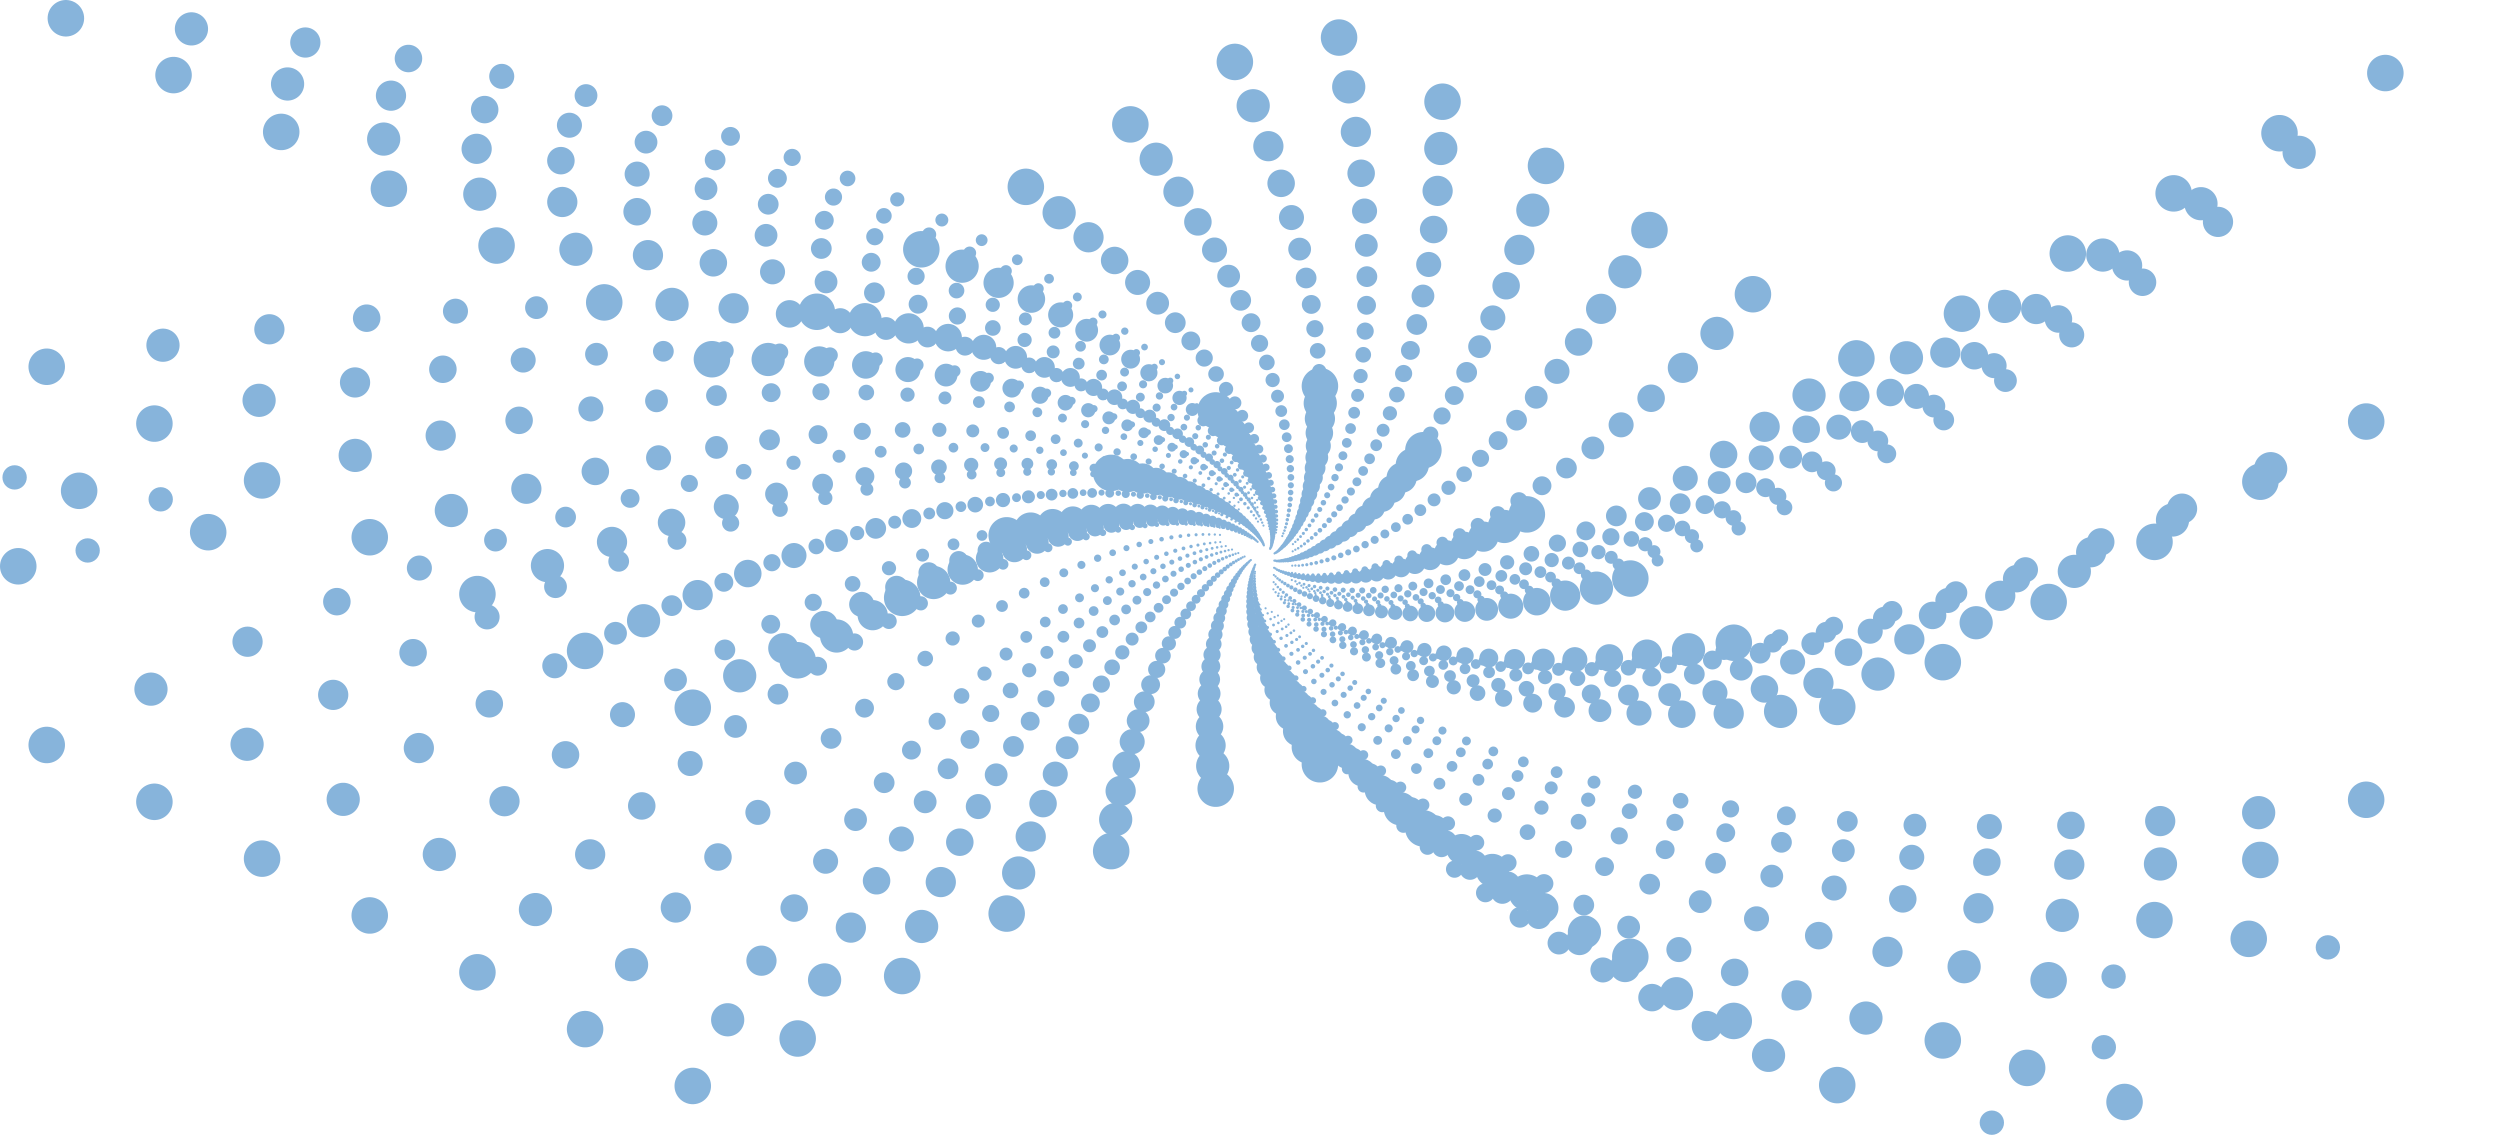 <?xml version="1.0" encoding="UTF-8"?>
<svg id="Layer_2" xmlns="http://www.w3.org/2000/svg" viewBox="0 0 1026.69 466.06">
  <defs>
    <style>
      .cls-1 {
        stroke-dasharray: 0 4.31;
        stroke-width: 1.29px;
      }

      .cls-1, .cls-2, .cls-3, .cls-4, .cls-5, .cls-6, .cls-7, .cls-8, .cls-9, .cls-10, .cls-11, .cls-12, .cls-13, .cls-14, .cls-15, .cls-16, .cls-17, .cls-18, .cls-19, .cls-20, .cls-21, .cls-22, .cls-23, .cls-24, .cls-25, .cls-26, .cls-27, .cls-28, .cls-29, .cls-30, .cls-31 {
        fill: none;
        stroke: #87b4db;
        stroke-linecap: round;
        stroke-linejoin: round;
      }

      .cls-2 {
        stroke-dasharray: 0 13.35;
        stroke-width: 4.01px;
      }

      .cls-3 {
        stroke-dasharray: 0 5.2;
        stroke-width: 1.56px;
      }

      .cls-4 {
        stroke-dasharray: 0 41.4;
        stroke-width: 12.42px;
      }

      .cls-5 {
        stroke-dasharray: 0 6.9;
        stroke-width: 2.07px;
      }

      .cls-6 {
        stroke-dasharray: 0 6.28;
        stroke-width: 1.88px;
      }

      .cls-7 {
        stroke-dasharray: 0 7.58;
        stroke-width: 2.27px;
      }

      .cls-8 {
        stroke-dasharray: 0 3.92;
        stroke-width: 1.18px;
      }

      .cls-9 {
        stroke-dasharray: 0 19.47;
        stroke-width: 5.84px;
      }

      .cls-10 {
        stroke-dasharray: 0 31.2;
        stroke-width: 9.36px;
      }

      .cls-11 {
        stroke-dasharray: 0 21.4;
        stroke-width: 6.42px;
      }

      .cls-12 {
        stroke-dasharray: 0 17.72;
        stroke-width: 5.32px;
      }

      .cls-13 {
        stroke-dasharray: 0 34.29;
        stroke-width: 10.29px;
      }

      .cls-14 {
        stroke-dasharray: 0 4.73;
        stroke-width: 1.42px;
      }

      .cls-15 {
        stroke-dasharray: 0 14.67;
        stroke-width: 4.4px;
      }

      .cls-16 {
        stroke-dasharray: 0 3.57;
        stroke-width: 1.07px;
      }

      .cls-17 {
        stroke-dasharray: 0 50;
        stroke-width: 15px;
      }

      .cls-18 {
        stroke-dasharray: 0 3.24;
        stroke-width: .97px;
      }

      .cls-19 {
        stroke-dasharray: 0 37.68;
        stroke-width: 11.3px;
      }

      .cls-20 {
        stroke-dasharray: 0 8.33;
        stroke-width: 2.5px;
      }

      .cls-21 {
        stroke-dasharray: 0 16.12;
        stroke-width: 4.84px;
      }

      .cls-22 {
        stroke-dasharray: 0 10.06;
        stroke-width: 3.02px;
      }

      .cls-23 {
        stroke-dasharray: 0 28.39;
        stroke-width: 8.52px;
      }

      .cls-24 {
        stroke-dasharray: 0 11.06;
        stroke-width: 3.32px;
      }

      .cls-25 {
        stroke-dasharray: 0 25.84;
        stroke-width: 7.75px;
      }

      .cls-26 {
        stroke-dasharray: 0 45.5;
        stroke-width: 13.65px;
      }

      .cls-27 {
        stroke-dasharray: 0 23.51;
        stroke-width: 7.05px;
      }

      .cls-28 {
        stroke-dasharray: 0 9.16;
        stroke-width: 2.75px;
      }

      .cls-29 {
        stroke-dasharray: 0 5.71;
        stroke-width: 1.71px;
      }

      .cls-30 {
        stroke-dasharray: 0 12.15;
        stroke-width: 3.65px;
      }

      .cls-31 {
        stroke-dasharray: 0 2.95;
        stroke-width: .89px;
      }

      .cls-32 {
        fill: #87b4db;
      }
    </style>
  </defs>
  <g id="low_bad">
    <g>
      <g>
        <g>
          <polyline class="cls-31" points="515.94 196.52 516.63 214.59 531 222.6 530.5 238.61 545.24 247.26"/>
          <polyline class="cls-31" points="508.39 200.34 509.08 218.42 523.45 226.43 522.95 242.44 537.69 251.08"/>
          <polyline class="cls-31" points="500.45 204.93 501.14 223 515.51 231.01 515 247.02 529.74 255.67"/>
        </g>
        <g>
          <polyline class="cls-18" points="514.41 193.53 515.86 213.35 531.95 221.6 532.01 239.2 548.53 248.13"/>
          <polyline class="cls-18" points="506.26 198.02 507.71 217.84 523.8 226.09 523.86 243.69 540.38 252.62"/>
          <polyline class="cls-18" points="497.71 203.36 499.16 223.18 515.26 231.43 515.32 249.03 531.83 257.96"/>
        </g>
        <g>
          <polyline class="cls-16" points="512.61 190.31 514.96 212.02 532.95 220.46 533.69 239.79 552.17 248.96"/>
          <polyline class="cls-16" points="503.84 195.55 506.19 217.26 524.18 225.71 524.92 245.04 543.4 254.2"/>
          <polyline class="cls-16" points="494.65 201.74 497 223.46 514.99 231.9 515.73 251.23 534.22 260.4"/>
        </g>
        <g>
          <polyline class="cls-8" points="510.51 186.84 513.92 210.59 534.01 219.18 535.56 240.37 556.21 249.74"/>
          <polyline class="cls-8" points="501.08 192.93 504.49 216.69 524.57 225.27 526.13 246.47 546.77 255.83"/>
          <polyline class="cls-8" points="491.23 200.08 494.64 223.84 514.72 232.42 516.28 253.62 536.93 262.98"/>
        </g>
        <g>
          <polyline class="cls-1" points="508.07 183.11 512.73 209.07 535.12 217.72 537.64 240.94 560.67 250.43"/>
          <polyline class="cls-1" points="497.94 190.16 502.6 216.12 524.99 224.77 527.51 248 550.54 257.49"/>
          <polyline class="cls-1" points="487.4 198.4 492.06 224.36 514.45 233.01 516.97 256.23 540 265.72"/>
        </g>
        <g>
          <polyline class="cls-14" points="505.25 179.1 511.36 207.43 536.28 216.08 539.94 241.49 565.6 251.02"/>
          <polyline class="cls-14" points="494.4 187.24 500.51 215.57 525.43 224.22 529.08 249.62 554.75 259.16"/>
          <polyline class="cls-14" points="483.14 196.69 489.25 225.02 514.17 233.66 517.82 259.07 543.49 268.61"/>
        </g>
        <g>
          <polyline class="cls-3" points="502 174.81 509.8 205.69 537.49 214.23 542.48 242 571.03 251.49"/>
          <polyline class="cls-3" points="490.39 184.16 498.19 215.05 525.89 223.58 530.88 251.35 559.43 260.84"/>
          <polyline class="cls-3" points="478.39 194.97 486.19 225.85 513.88 234.39 518.87 262.15 547.42 271.65"/>
        </g>
        <g>
          <polyline class="cls-29" points="498.26 170.23 508.01 203.84 538.76 212.16 545.3 242.46 577.02 251.78"/>
          <polyline class="cls-29" points="485.87 180.94 495.62 214.56 526.37 222.87 532.91 253.17 564.63 262.5"/>
          <polyline class="cls-29" points="473.11 193.27 482.86 226.89 513.6 235.2 520.15 265.5 551.86 274.83"/>
        </g>
        <g>
          <polyline class="cls-6" points="493.98 165.34 505.98 201.88 540.06 209.83 548.41 242.86 583.61 251.88"/>
          <polyline class="cls-6" points="480.79 177.58 492.79 214.12 526.87 222.08 535.22 255.1 570.41 264.13"/>
          <polyline class="cls-6" points="467.24 191.61 479.24 228.15 513.32 236.11 521.67 269.13 556.86 278.16"/>
        </g>
        <g>
          <polyline class="cls-5" points="489.1 160.13 503.67 199.8 541.41 207.23 551.85 243.17 590.84 251.74"/>
          <polyline class="cls-5" points="475.08 174.08 489.65 213.75 527.39 221.18 537.83 257.13 576.82 265.69"/>
          <polyline class="cls-5" points="460.73 190.01 475.31 229.68 513.04 237.11 523.48 273.05 562.48 281.62"/>
        </g>
        <g>
          <polyline class="cls-7" points="483.53 154.59 501.06 197.6 542.79 204.32 555.63 243.39 598.78 251.3"/>
          <polyline class="cls-7" points="468.67 170.45 486.2 213.46 527.92 220.17 540.77 259.25 583.92 267.16"/>
          <polyline class="cls-7" points="453.53 188.5 471.06 231.51 512.78 238.22 525.63 277.3 568.78 285.21"/>
        </g>
        <g>
          <polyline class="cls-20" points="477.2 148.73 498.11 195.29 544.19 201.06 559.79 243.49 607.49 250.52"/>
          <polyline class="cls-20" points="461.49 166.72 482.39 213.28 528.47 219.05 544.08 261.47 591.77 268.51"/>
          <polyline class="cls-20" points="445.55 187.11 466.46 233.68 512.54 239.45 528.14 281.87 575.84 288.9"/>
        </g>
        <g>
          <polyline class="cls-28" points="470.03 142.53 494.77 192.87 545.6 197.44 564.37 243.43 617.02 249.32"/>
          <polyline class="cls-28" points="453.46 162.89 478.21 213.23 529.03 217.8 547.8 263.79 600.45 269.68"/>
          <polyline class="cls-28" points="436.74 185.9 461.49 236.24 512.32 240.81 531.08 286.8 583.73 292.69"/>
        </g>
        <g>
          <polyline class="cls-22" points="461.92 136 491.02 190.33 547.02 193.4 569.39 243.19 627.44 247.65"/>
          <polyline class="cls-22" points="444.5 159 473.61 213.33 529.6 216.4 551.97 266.19 610.02 270.64"/>
          <polyline class="cls-22" points="427.02 184.91 456.13 239.24 512.12 242.31 534.49 292.1 592.54 296.55"/>
        </g>
        <g>
          <polyline class="cls-24" points="452.76 129.14 486.8 187.7 548.42 188.92 574.89 242.74 638.82 245.41"/>
          <polyline class="cls-24" points="434.51 155.06 468.56 213.61 530.17 214.84 556.65 268.66 620.57 271.32"/>
          <polyline class="cls-24" points="416.31 184.19 450.36 242.74 511.97 243.97 538.45 297.79 602.37 300.45"/>
        </g>
        <g>
          <polyline class="cls-30" points="442.43 121.96 482.07 184.96 549.78 183.94 580.92 242.03 651.23 242.51"/>
          <polyline class="cls-30" points="423.39 151.12 463.02 214.12 530.74 213.1 561.88 271.2 632.19 271.67"/>
          <polyline class="cls-30" points="404.52 183.81 444.15 246.81 511.87 245.79 543.01 303.89 613.31 304.36"/>
        </g>
        <g>
          <polyline class="cls-2" points="430.82 114.47 476.76 182.13 551.09 178.42 587.52 241.02 664.75 238.85"/>
          <polyline class="cls-2" points="411.02 147.23 456.97 214.89 531.29 211.18 567.72 273.78 644.95 271.61"/>
          <polyline class="cls-2" points="391.55 183.85 437.49 251.52 511.82 247.8 548.25 310.41 625.48 308.23"/>
        </g>
        <g>
          <polyline class="cls-15" points="417.78 106.68 470.83 179.24 552.32 172.3 594.72 239.66 679.46 234.31"/>
          <polyline class="cls-15" points="397.29 143.42 450.34 215.97 531.83 209.04 574.24 276.4 658.97 271.05"/>
          <polyline class="cls-15" points="377.31 184.39 430.36 256.94 511.85 250.01 554.26 317.37 638.99 312.02"/>
        </g>
        <g>
          <polyline class="cls-21" points="403.15 98.63 464.2 176.28 553.43 165.54 602.58 237.89 695.43 228.77"/>
          <polyline class="cls-21" points="382.07 139.77 443.11 217.41 532.34 206.67 581.5 279.02 674.35 269.9"/>
          <polyline class="cls-21" points="361.69 185.52 422.74 263.17 511.97 252.43 561.12 324.78 653.97 315.66"/>
        </g>
        <g>
          <polyline class="cls-12" points="386.79 90.36 456.81 173.29 554.39 158.07 611.15 235.64 712.77 222.06"/>
          <polyline class="cls-12" points="365.2 136.34 435.23 219.27 532.8 204.05 589.56 281.63 691.19 268.04"/>
          <polyline class="cls-12" points="344.58 187.37 414.61 270.3 512.18 255.09 568.95 332.66 670.57 319.08"/>
        </g>
        <g>
          <polyline class="cls-9" points="368.49 81.89 448.57 170.29 555.15 149.83 620.46 232.85 731.55 214.03"/>
          <polyline class="cls-9" points="346.55 133.22 426.64 221.61 533.22 201.16 598.53 284.17 709.61 265.36"/>
          <polyline class="cls-9" points="325.87 190.06 405.95 278.45 512.53 258 577.84 341.01 688.92 322.2"/>
        </g>
        <g>
          <polyline class="cls-11" points="348.08 73.3 439.42 167.3 555.68 140.75 630.59 229.42 751.87 204.5"/>
          <polyline class="cls-11" points="325.95 130.51 417.29 224.51 533.56 197.96 608.47 286.63 729.74 261.71"/>
          <polyline class="cls-11" points="305.41 193.72 396.75 287.73 513.02 261.18 587.93 349.84 709.2 324.92"/>
        </g>
        <g>
          <polyline class="cls-27" points="325.33 64.65 429.25 164.38 555.91 130.76 641.58 225.27 773.81 193.25"/>
          <polyline class="cls-27" points="303.23 128.32 407.14 228.06 533.81 194.44 619.48 288.94 751.71 256.92"/>
          <polyline class="cls-27" points="283.09 198.53 387.01 298.27 513.67 264.65 599.34 359.16 731.58 327.14"/>
        </g>
        <g>
          <polyline class="cls-25" points="300.01 56.01 417.96 161.56 555.78 119.79 653.49 220.29 797.48 180.05"/>
          <polyline class="cls-25" points="278.18 126.79 396.13 232.34 533.95 190.56 631.66 291.07 775.65 250.83"/>
          <polyline class="cls-25" points="258.76 204.68 376.71 310.22 514.53 268.45 612.24 368.95 756.23 328.71"/>
        </g>
        <g>
          <polyline class="cls-23" points="271.88 47.51 405.46 158.9 555.22 107.73 666.38 214.36 822.97 164.64"/>
          <polyline class="cls-23" points="250.62 126.08 384.2 237.47 533.96 186.3 645.12 292.93 801.71 243.21"/>
          <polyline class="cls-23" points="232.28 212.35 365.86 323.74 515.62 272.58 626.78 379.2 783.37 329.49"/>
        </g>
        <g>
          <polyline class="cls-10" points="240.66 39.24 391.63 156.45 554.14 94.52 680.31 207.35 850.38 146.75"/>
          <polyline class="cls-10" points="220.32 126.34 371.29 243.55 533.8 181.62 659.97 294.45 830.04 233.85"/>
          <polyline class="cls-10" points="203.49 221.8 354.46 339.01 516.97 277.07 643.14 389.91 813.21 329.31"/>
        </g>
        <g>
          <polyline class="cls-13" points="206.05 31.36 376.35 154.29 552.45 80.04 695.34 199.13 879.79 126.05"/>
          <polyline class="cls-13" points="187.05 127.8 357.36 250.73 533.45 176.48 676.34 295.56 860.79 222.49"/>
          <polyline class="cls-13" points="172.23 233.28 342.53 356.21 518.62 281.96 661.52 401.04 845.97 327.96"/>
        </g>
        <g>
          <polyline class="cls-19" points="167.74 24.03 359.49 152.51 550.03 64.21 711.53 189.51 911.29 102.18"/>
          <polyline class="cls-19" points="150.58 130.67 342.32 259.15 532.87 170.85 694.36 296.15 894.13 208.82"/>
          <polyline class="cls-19" points="138.34 247.08 330.09 375.56 520.63 287.26 682.13 412.56 881.89 325.23"/>
        </g>
        <g>
          <polyline class="cls-4" points="125.39 17.46 340.9 151.2 546.77 46.92 728.94 178.34 944.98 74.77"/>
          <polyline class="cls-4" points="110.63 135.23 326.14 268.98 532.01 164.7 714.18 296.11 930.22 192.54"/>
          <polyline class="cls-4" points="101.66 263.54 317.16 397.29 523.04 293.01 705.2 424.42 921.24 320.85"/>
        </g>
        <g>
          <polyline class="cls-26" points="78.62 11.86 320.43 150.48 542.53 28.06 747.63 165.39 980.92 43.36"/>
          <polyline class="cls-26" points="66.93 141.77 308.74 280.39 530.83 157.97 735.93 295.3 969.23 173.27"/>
          <polyline class="cls-26" points="62 283.02 303.8 421.64 525.9 299.22 731 436.56 964.29 314.53"/>
        </g>
        <g>
          <polyline class="cls-17" points="27.05 7.5 297.92 150.46 537.14 7.5 767.66 150.46 1019.19 7.5"/>
          <polyline class="cls-17" points="19.19 150.62 290.06 293.58 529.28 150.62 759.8 293.58 1011.33 150.62"/>
          <polyline class="cls-17" points="19.19 305.94 290.06 448.91 529.28 305.94 759.8 448.91 1011.33 305.94"/>
        </g>
      </g>
      <circle class="cls-32" cx="832.5" cy="438.56" r="7.5"/>
      <circle class="cls-32" cx="923.5" cy="385.56" r="7.5"/>
      <circle class="cls-32" cx="872.5" cy="452.56" r="7.5"/>
      <circle class="cls-32" cx="32.5" cy="201.56" r="7.5"/>
      <circle class="cls-32" cx="85.5" cy="218.56" r="7.5"/>
      <circle class="cls-32" cx="7.5" cy="232.56" r="7.5"/>
      <circle class="cls-32" cx="864" cy="430.06" r="5"/>
      <circle class="cls-32" cx="868" cy="401.06" r="5"/>
      <circle class="cls-32" cx="956" cy="389.06" r="5"/>
      <circle class="cls-32" cx="818" cy="461.06" r="5"/>
      <circle class="cls-32" cx="6" cy="196.06" r="5"/>
      <circle class="cls-32" cx="36" cy="226.06" r="5"/>
      <circle class="cls-32" cx="66" cy="205.06" r="5"/>
    </g>
  </g>
</svg>